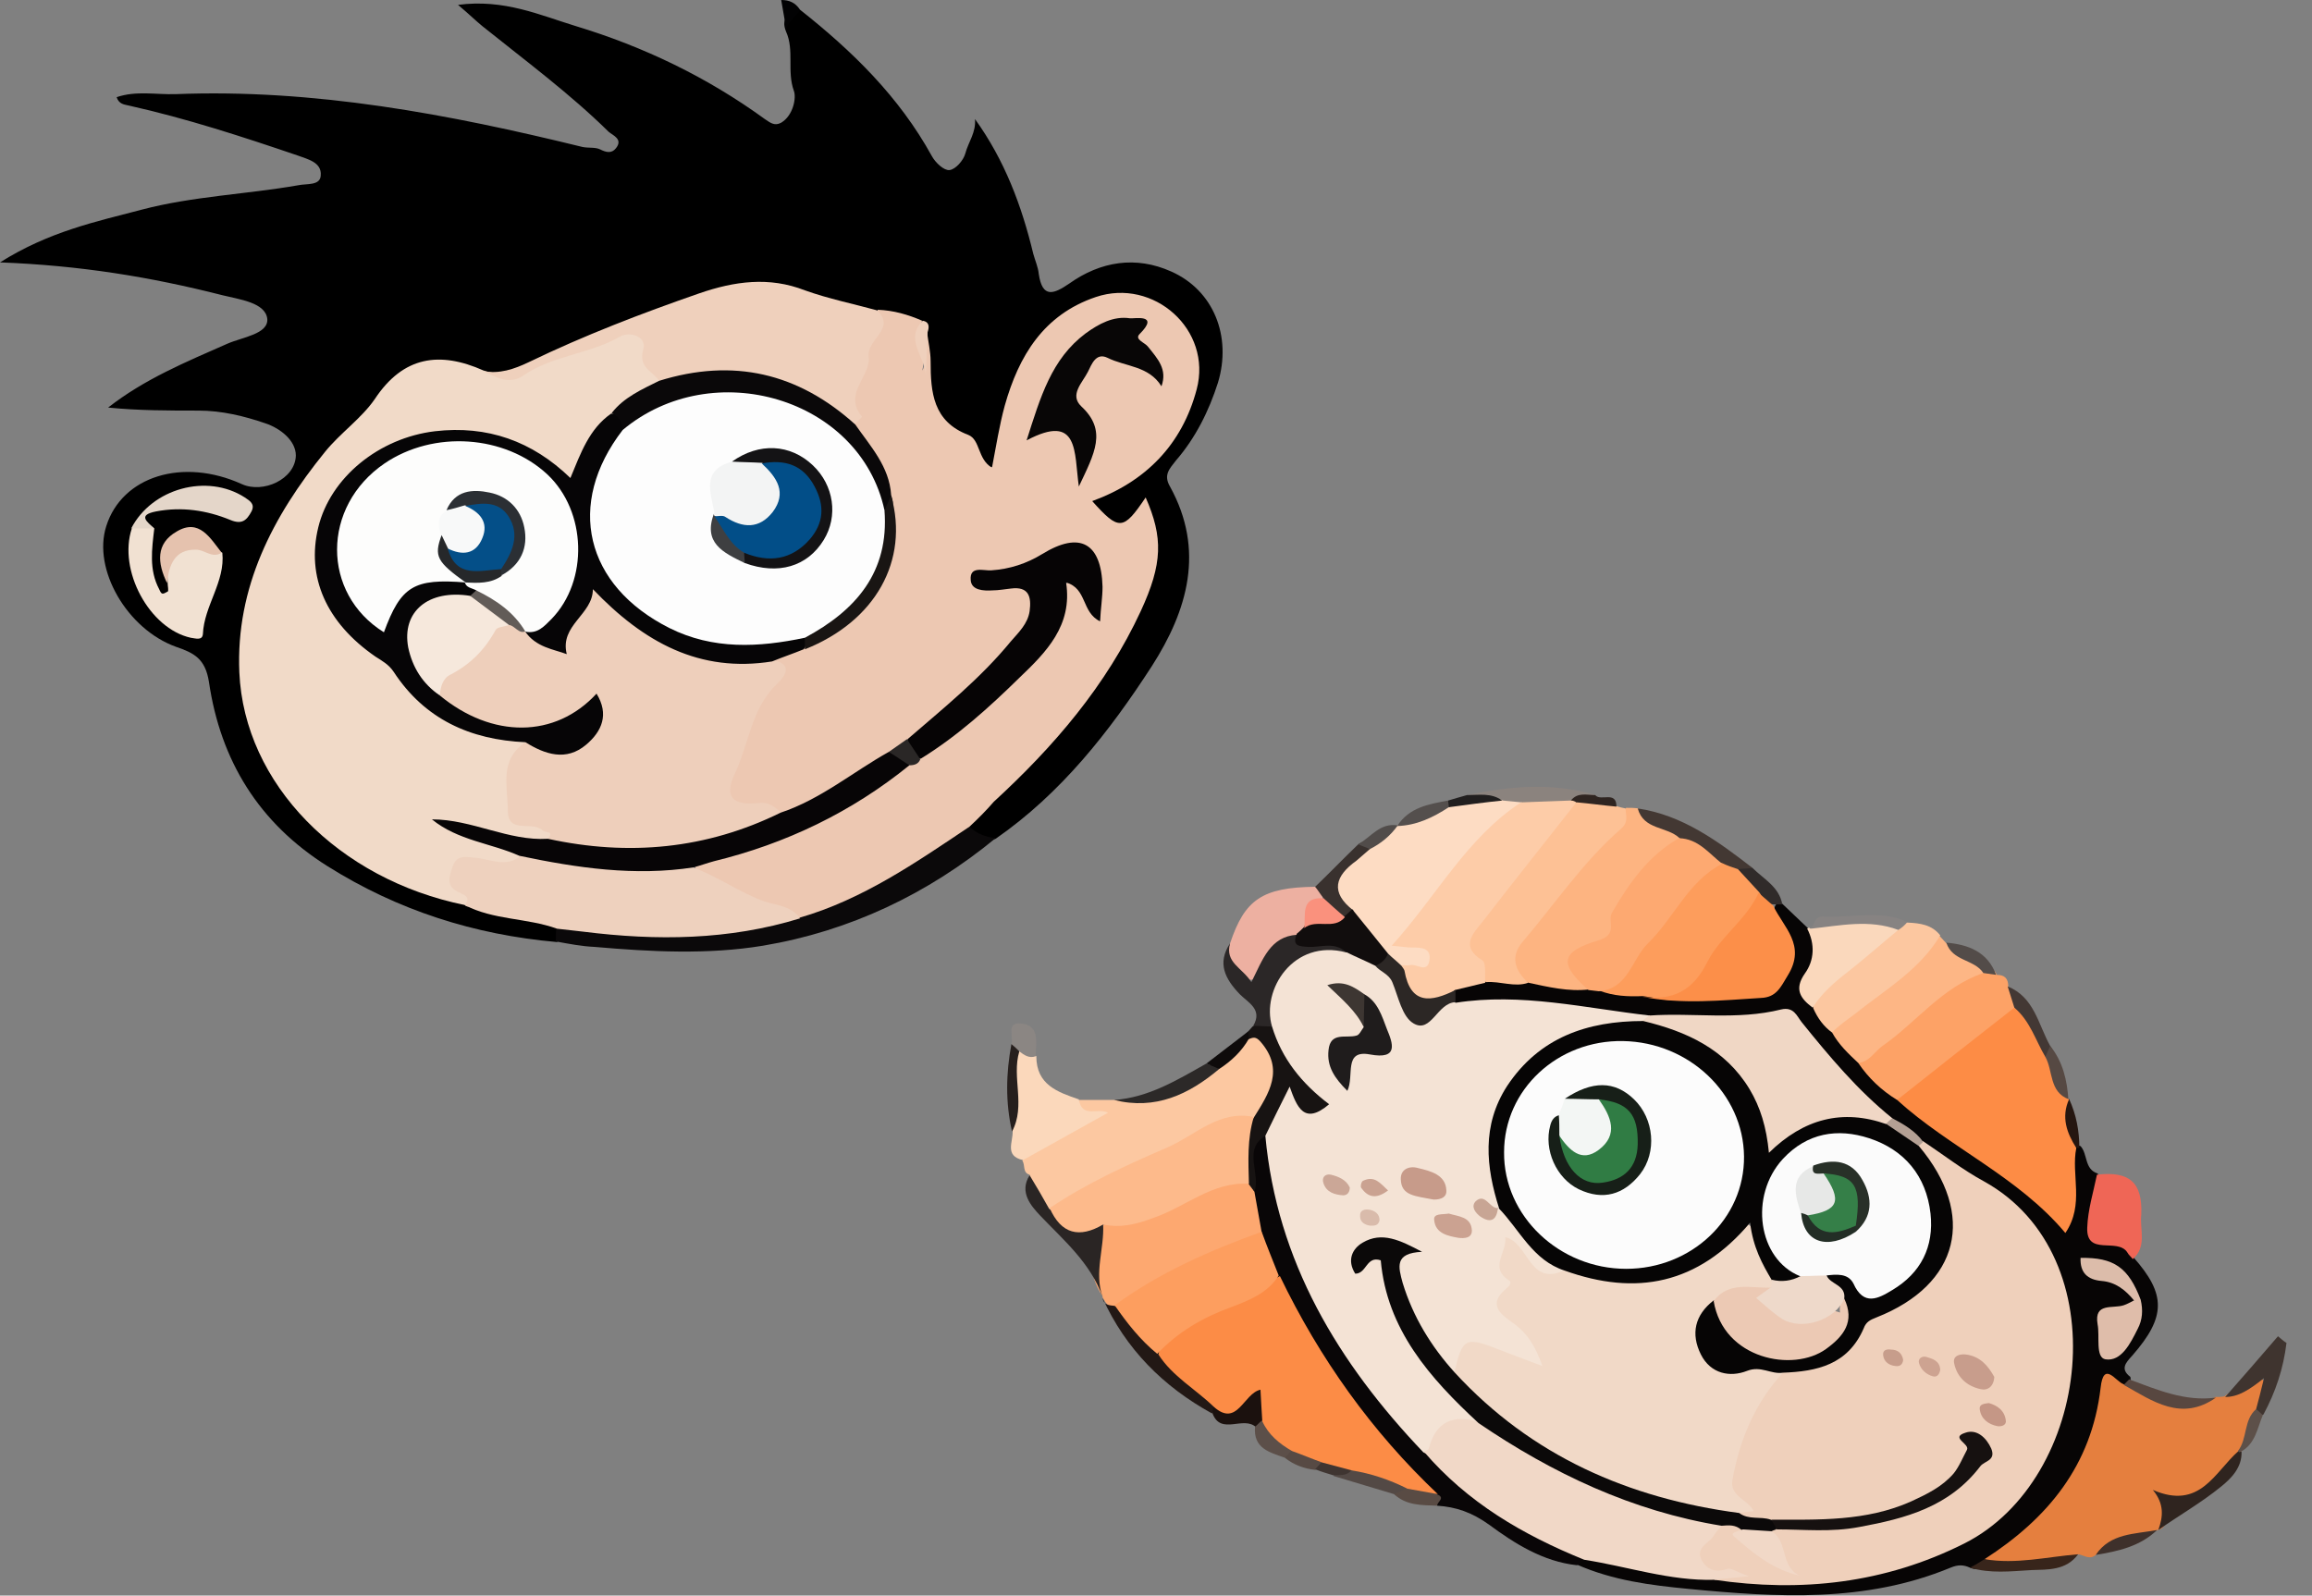 <?xml version="1.0" encoding="utf-8"?>
<!-- Generator: Adobe Illustrator 19.0.0, SVG Export Plug-In . SVG Version: 6.00 Build 0)  -->
<svg version="1.1" id="Laag_1" xmlns="http://www.w3.org/2000/svg" xmlns:xlink="http://www.w3.org/1999/xlink" x="0px" y="0px"
	 viewBox="0 0 380.6 262.7" style="enable-background:new 0 0 380.6 262.7;" xml:space="preserve">
<rect x="0" y="0" width="380.6" height="262.7" fill="#808080" stroke="none"/>
<style type="text/css">
	.st0{fill:none;}
	.st1{fill:#070505;}
	.st2{fill:#E57F3E;}
	.st3{fill:#FCC8A1;}
	.st4{fill:#FDDCC3;}
	.st5{fill:#FDB481;}
	.st6{fill:#090607;}
	.st7{fill:#FDA870;}
	.st8{fill:#FDC195;}
	.st9{fill:#0B090A;}
	.st10{fill:#FDA266;}
	.st11{fill:#FDB685;}
	.st12{fill:#FCC7A0;}
	.st13{fill:#FBD8BB;}
	.st14{fill:#EDB0A1;}
	.st15{fill:#FAD8BC;}
	.st16{fill:#EF6656;}
	.st17{fill:#171312;}
	.st18{fill:#2B2727;}
	.st19{fill:#2A2524;}
	.st20{fill:#3F342F;}
	.st21{fill:#2F241F;}
	.st22{fill:#433833;}
	.st23{fill:#221815;}
	.st24{fill:#2C2928;}
	.st25{fill:#39312E;}
	.st26{fill:#38251B;}
	.st27{fill:#584740;}
	.st28{fill:#8B837E;}
	.st29{fill:#261F1D;}
	.st30{fill:#1B110E;}
	.st31{fill:#433834;}
	.st32{fill:#878382;}
	.st33{fill:#534945;}
	.st34{fill:#8B8683;}
	.st35{fill:#534C49;}
	.st36{fill:#3E302B;}
	.st37{fill:#564943;}
	.st38{fill:#5C4F49;}
	.st39{fill:#544F4D;}
	.st40{fill:#302B2A;}
	.st41{fill:#594B44;}
	.st42{fill:#251610;}
	.st43{fill:#0E0B0B;}
	.st44{fill:#211F1F;}
	.st45{fill:#5D5049;}
	.st46{fill:#574A44;}
	.st47{fill:#2F2521;}
	.st48{fill:#514C4A;}
	.st49{fill:#3F3531;}
	.st50{fill:#020203;}
	.st51{fill:#EDC8B2;}
	.st52{fill:#F1DAC8;}
	.st53{fill:#EFD0BC;}
	.st54{fill:#EED1BE;}
	.st55{fill:#F1E1D2;}
	.st56{fill:#E4D6C9;}
	.st57{fill:#E5C2AE;}
	.st58{fill:#F4E3D5;}
	.st59{fill:#EFD0BB;}
	.st60{fill:#F1D8C7;}
	.st61{fill:#FD8C45;}
	.st62{fill:#F0D7C5;}
	.st63{fill:#FDCCA8;}
	.st64{fill:#FD9D5C;}
	.st65{fill:#FDA971;}
	.st66{fill:#FC8F49;}
	.st67{fill:#DFBDAA;}
	.st68{fill:#2C2725;}
	.st69{fill:#DCBCAA;}
	.st70{fill:#B4A094;}
	.st71{fill:#FDBA8B;}
	.st72{fill:#110D0D;}
	.st73{fill:#FC8C46;}
	.st74{fill:#FD9E5F;}
	.st75{fill:#FA917D;}
	.st76{fill:#EECFBB;}
	.st77{fill:#060506;}
	.st78{fill:#060405;}
	.st79{fill:#070506;}
	.st80{fill:#080606;}
	.st81{fill:#0A0809;}
	.st82{fill:#191513;}
	.st83{fill:#2A2726;}
	.st84{fill:#F1D9C7;}
	.st85{fill:#060505;}
	.st86{fill:#0B0909;}
	.st87{fill:#1F1C1C;}
	.st88{fill:#C79B8A;}
	.st89{fill:#CBA291;}
	.st90{fill:#3D3632;}
	.st91{fill:#CBA797;}
	.st92{fill:#C8A594;}
	.st93{fill:#CAA291;}
	.st94{fill:#D9BBAB;}
	.st95{fill:#161110;}
	.st96{fill:#C89D8C;}
	.st97{fill:#C59786;}
	.st98{fill:#CDA391;}
	.st99{fill:#C79D8B;}
	.st100{fill:#F6E8DC;}
	.st101{fill:#625C58;}
	.st102{fill:#FDFDFD;}
	.st103{fill:#FDFDFC;}
	.st104{fill:#ECC9B4;}
	.st105{fill:#EED9CA;}
	.st106{fill:#FCFCFC;}
	.st107{fill:#FBFBFB;}
	.st108{fill:#F3F4F4;}
	.st109{fill:#141315;}
	.st110{fill:#3E3F41;}
	.st111{fill:#F8F9F9;}
	.st112{fill:#2B2F34;}
	.st113{fill:#26282A;}
	.st114{fill:#171F18;}
	.st115{fill:#F3F6F4;}
	.st116{fill:#E7E8E7;}
	.st117{fill:#283028;}
	.st118{fill:#232E26;}
	.st119{fill:#024E88;}
	.st120{fill:#044F88;}
	.st121{fill:#307C44;}
	.st122{fill:#357F48;}
</style>
<g>
	<path class="st0" d="M186,271c-63.5,0-127,0-190.5,0.1c-3.4,0-4.1-0.7-4.1-4.1c0.1-92.3,0.1-184.7,0-277c0-3.4,0.7-4.1,4.1-4.1
		c127,0.1,254,0.1,381,0c3.4,0,4.1,0.7,4.1,4.1c-0.1,92.3-0.1,184.7,0,277c0,3.4-0.7,4.1-4.1,4.1C313,270.9,249.5,271,186,271z"/>
	<path d="M131.7,1.6c8.6,6.8,16.3,14.3,21.7,24.1c0.6,1.1,2,2.4,2.9,2.3c1-0.1,2.3-1.6,2.6-2.7c0.5-1.9,1.8-3.5,1.6-5.7
		c4.9,6.8,7.7,14.3,9.6,22.2c0.3,1.1,0.8,2.2,0.9,3.3c0.6,4.1,2.5,3.3,5,1.6c5.2-3.7,11-4.6,16.8-2c7,3.1,10,10.7,7.7,18.3
		c-1.5,4.7-3.7,9.1-6.9,12.8c-1.1,1.4-2.1,2.4-1,4.3c5.8,10.5,2.9,20.4-3,29.6c-7,10.8-14.9,20.9-25.7,28.4c-2,0.7-3.7,0.4-4.7-1.7
		c-0.1-2.2,1.7-3.1,3-4.3c7.7-7.4,15-15.1,20.6-24.2c4.6-7.4,7.8-15.1,6.1-24.1c-1.2,2.3-3,3.8-5.9,2.9c-1.7-0.6-3-1.7-3.4-3.4
		c-0.5-2,1.4-2.4,2.7-3c5.3-2.6,9.1-6.7,11.9-11.7c3.5-6.1,2.6-11.3-2.2-15.7c-4.6-4.2-9.6-4.5-15.4-0.5c-5.8,4-8.7,9.9-10.2,16.6
		c-0.6,2.7-0.2,6.5-2.7,7.7c-3.4,1.6-3.9-3.2-6.1-4.6c-3.8-2.4-5.3-6.2-5.2-10.7c0-1.8,0.1-3.7-0.4-5.4c-0.3-0.8-0.7-1.6-1.4-2.2
		c-2.1-1-4.4-1.3-6.6-1.8c-3.1-0.7-6.2-1.3-9.2-2.4c-7.6-2.8-15-1.9-22.3,1c-7.9,3.1-15.9,5.8-23.4,9.7c-2.9,1.5-5.8,2.3-9.1,2
		c-7.8-2.8-13.2-0.9-18.7,5.9c-6.5,8-13.4,15.4-17.4,25.2c-6.8,16.4-2.1,34.3,12.3,44.8c6.4,4.7,13.4,7.9,21,10
		c3.6,1,7.3,1.7,11,2.4c1.6,0.3,3.3,0.4,4.1,2.2c0.2,0.9,0,1.6-0.6,2.3c-13.6-1.2-26.2-5.2-37.8-12.5c-11.3-7.1-17.6-17.4-19.5-30.3
		c-0.6-3.9-2.5-4.8-5.4-5.8c-8.1-2.9-13.8-12.8-11.5-19.9c2.6-8.2,12.6-11.3,22.3-6.9c3.5,1.6,8.8-0.8,8.9-4.7c0-2.5-2.6-4.5-5-5.3
		c-3.5-1.2-7.2-2.1-11-2.1c-4.9,0-9.9,0-14.9-0.5c6-4.7,12.8-7.5,19.6-10.5c2.5-1.1,6.8-1.6,6.6-4.1c-0.3-2.7-4.6-3.2-7.4-3.9
		C24.8,45.6,13.2,43.7,0,43.2c8.1-5.1,15.8-6.7,23.4-8.7c8.4-2.2,17.1-2.5,25.7-4c1.4-0.3,3.6,0.1,3.7-1.6c0.2-2.2-2.2-2.7-3.8-3.3
		c-9.1-3.1-18.3-6.1-27.7-8.2c-0.8-0.2-1.7-0.2-2.1-1.4c3.2-1.1,6.5-0.4,9.7-0.5c22.8-0.9,45,3.3,67,8.7c1,0.2,2.1,0,2.9,0.4
		c1,0.5,1.9,0.7,2.6-0.2c1.2-1.5-0.5-2.1-1.2-2.7C93.8,15.4,86.5,10,79.4,4.3c-1.1-0.9-2.1-1.9-4-3.5c7.6-1,13.5,1.7,19.4,3.5
		c11.2,3.4,21.6,8.4,31.1,15.3c0.9,0.6,1.6,1.2,2.7,0.6c2-1.2,2.5-4.1,2.1-5.2c-1.2-3.3,0.1-6.7-1.3-9.8
		C128.5,3,129.8,2.1,131.7,1.6z"/>
	<path class="st1" d="M324.3,258.1c-1.1-0.5-2-0.5-3.2,0c-14,5.8-28.5,4.9-43.1,3.5c-6.3-0.6-12.5-1.4-18.4-4c0-1.1,0.8-1.4,1.6-1.7
		c7.1,0.2,13.8,2.7,20.9,2.9c17.5,1.9,34.6,1.1,48-12.1c12.3-12,11.5-26,6.4-40.3c-1.6-4.4-5.7-7.3-9.5-10
		c-3.5-2.5-7.1-4.9-10.6-7.5c-1.8-1.7-4-3-6.1-4.4c-4.8-3.9-9-8.4-12.8-13.3c-2-2.6-4.2-3.7-7.7-3.3c-6.3,0.6-12.6,0.1-18.9,0.2
		c-6.7-0.6-13.4-1.6-20-2.4c-3.8-0.5-7.5,1.5-11.2-0.5c-0.8-0.7-0.9-1.5-0.6-2.4c1.2-2.1,3.3-2.3,5.4-2.4c2.3-0.2,4.5,0,6.8,0
		c3.3,0.3,6.5,1.3,9.8,1.1c0.8,0,1.6,0.2,2.4,0.4c2.2,0.8,4.6,0.5,6.9,1c5.4,1.2,10.9,0.8,16.4,0.4c6.5-0.4,8.6-4.2,6.1-10.3
		c-0.5-1.2-1.2-2.4-0.7-3.8c0.3-0.6,0.7-0.7,1.2-0.4c1.4,1.3,2.8,2.7,4.2,4c2.3,1.9,2,4.3,1.1,6.7c-0.8,1.9-1.5,3.7,0.4,5.4
		c1.2,1.3,2.2,2.8,3.3,4.2c1.4,1.7,3.1,3.2,4.3,5c1.7,2.7,4.7,4,6.9,6.2c8.2,7.1,18.1,11.8,26,19.8c1.9-3.9,0-7.8,1.7-11.1
		c0.3-0.4,0.7-0.5,1.2-0.3c1.2,1.3,0.6,3.8,2.8,4.5c0.1,0.1,0.2,0.3,0.2,0.4c-0.1,5.1-0.8,10.4,5.6,12.5c0.2,0.1,0.2,0.6,0.1,0.9
		c5.4,6.1,5.4,9.8-0.2,16.2c-1.1,1.2-2,2.2-0.3,3.5c0.2,0.9-0.4,1.2-1.1,1.4c-1.5,0-2.4,0.7-2.7,2.3c-2.1,12.3-9.6,20.6-19.7,27.1
		C326.1,258.4,325.2,258.5,324.3,258.1z"/>
	<path class="st2" d="M326.7,256.7c10.4-6.7,17.6-15.4,19.1-28.2c0.5-4.6,2.5-1,3.8-0.6c3,0.6,5.9,1.8,8.9,2.6
		c2.2,0.5,4.2,0.5,6.2-0.5c0.5,0,1,0,1.5-0.1c0.6-0.5,1.4-0.9,2.1-1.2c1.4-0.6,2.4-2.9,4.2-1.5c1.7,1.3-0.1,3-0.3,4.6
		c-1.5,2.2-1.7,5-3.3,7.2c-3,3.4-5,7.9-10.6,8.1c-2.8,0.1-0.4,4.2-3.1,4.8l-0.1,0c-3.2,1.8-6.9,2.2-10.1,4.1c-1,0.9-2,0-2.9-0.1
		C337.1,257.7,332,259.3,326.7,256.7z"/>
	<path class="st3" d="M169.5,193.4c-1.2-0.3-0.7-1.6-1.2-2.3c3.2-4.6,8.1-6.1,12.8-7.7c-0.7-0.7-4.6,2-3.5-2.3c1.9,0,3.9,0,5.8,0
		c6.3,0.4,11.6-2,16.5-5.6c2.1-1.5,4-3.3,5.8-5c3.2,0.2,5.9,4.5,4.7,8c-0.8,2.3-1.7,4.7-3.9,6.1c-10.4,2.5-19.3,8.4-29,12.8
		c-1.6,0.7-3,2.1-5,2C170.3,198,169.6,195.9,169.5,193.4z"/>
	<path class="st4" d="M230.1,135.9L230.1,135.9c2.6-1.7,5.6-2.7,8.7-3.5c2.8-0.7,5.5-1.9,8.5-1.5c1,0,2,0.3,3,0.6
		c1.1,1.1,0.2,1.8-0.6,2.4c-7.1,5.5-11.4,13.6-18,20.2c2.2,1.1,5.4,1.3,4.5,4.4c-0.9,3.1-3.5,1.4-5.4,1.3c-1.2-0.4-2-1.2-2.8-2.2
		c-2.2-2.3-4.2-4.9-6.3-7.4c-4-4.9-3.9-5.4,3.1-11.2C226.5,138.1,228.2,136.8,230.1,135.9z"/>
	<path class="st5" d="M261.6,162.9c-3.4,0.4-6.7-0.4-10-1.1c-3.5-2-4.3-4.4-1.8-7.4c5.1-6.3,9.6-13,15.9-18.2c1.2-1,1.1-2.3,2-3.2
		c0.7,0,1.3,0,2,0.1c2.3,1.9,5.8,1.9,7.3,5c-2.1,2.9-5.1,5.1-7.3,8c-0.7,0.9-1.9,1.7-2,2.8c-0.4,4.2-2.6,6.5-6.5,8.2
		C257.4,158.8,262.4,160.9,261.6,162.9z"/>
	<path class="st6" d="M260.8,256.9c-0.4,0.3-0.8,0.5-1.2,0.8c-5.6-0.6-10.3-3.6-14.5-6.7c-2.8-2-5.4-2.9-8.5-3.1
		c-0.6-0.6,0.6-2.1-1.1-2c-11.4-9.9-19.9-21.9-25.8-35.8c-1.2-2.4-2.2-5-3.2-7.4c-1-2.3-1.3-4.7-1.2-7.1c0.7-3-1.7-6.9,2.4-9
		c2.5,0.6,2,2.7,2.3,4.4c3.4,18.4,12.5,33.7,25,47.2c6,6.9,13.4,11.9,21.7,15.6C258.2,254.4,260.4,254.5,260.8,256.9z"/>
	<path class="st7" d="M206.5,196.2c0.4,2.2,0.8,4.5,1.2,6.7c-0.2,0.5-0.3,1-0.8,1.2c-8,3.3-15.7,7.3-23.2,11.5
		c-1.1-0.2-1.7-1.1-2.2-2l0-0.2c-2.6-3.8-2-7.7-0.5-11.6c6.3-1.5,12.3-3.7,18.1-6.7c2-1,4-1.7,6.2-0.8
		C205.9,194.8,206.1,195.5,206.5,196.2z"/>
	<path class="st8" d="M267.6,133.1c0,1.2,0.6,2.2-0.8,3.4c-6.2,5.4-10.8,12.3-16.1,18.5c-2.1,2.4-1.4,4.8,0.9,6.8
		c-2.3,0.8-4.6-0.3-7-0.1c-1.5-1.1-0.9-3.4-3.1-4.5c-1.1-0.5-0.6-3.7,0.6-5c6-6.8,10.3-15,17.5-20.9c2.3-0.4,4.4,0.4,6.4,1.4
		C266.6,132.9,267.1,133,267.6,133.1z"/>
	<path class="st9" d="M91.5,155c0-0.7,0-1.5,0.1-2.2c1.2-1.1,2.7-1.2,4.2-1c11.6,1.6,23.1,0.8,34.5-1.5c8.8-2.9,16.9-7.2,24.5-12.6
		c1.4-1,2.7-2.6,4.8-1.6c1.2,1.2,2.7,1.7,4.3,1.9c-11.2,9.2-24,15.3-38.3,17.7c-9.1,1.5-18.5,1-27.7,0.2
		C95.7,155.8,93.7,155.4,91.5,155z"/>
	<path class="st10" d="M312.3,181.1c-2.6-1.6-4.7-3.6-6.4-6.1c6.2-6.3,12-13.1,21.1-15.7c0.8,0,1.4,0.4,1.7,1.2
		c1.3,0,1.9,0.6,1.9,1.9c0.7,1,1.6,2,1.6,3.4C326.3,171.9,320.2,177.7,312.3,181.1z"/>
	<path class="st11" d="M326.5,160.2c-6.8,2.3-11,8.1-16.6,12c-1.3,0.9-2.1,2.6-4,2.8c-1.6-1.5-3.2-3-4.3-5c0-0.8,0.1-1.8,0.8-2.2
		c6.1-4,11-9.5,16.9-13.7c0.4,0.4,0.7,0.8,1.1,1.2C322.6,156.7,325.9,156.8,326.5,160.2z"/>
	<path class="st12" d="M319.4,154c-3.4,5.7-9,8.9-14,12.9c-1.3,1-2.7,1.9-3.8,3.1c-1.4-1-2.4-2.4-3.1-4c-0.2-2.5,1.3-3.9,3.1-5.3
		c3.5-2.7,7-5.5,10.5-8.3c0.6-0.4,1.3-0.6,2-0.5C316,152,318,152.2,319.4,154z"/>
	<path class="st13" d="M177.6,181c0.5,3.2,3.2,1.3,4.8,2.2c-4.7,2.6-9.3,5.2-14,7.8c-3.1-0.7-1.6-3-1.7-4.8
		c0.1-4.3-0.5-8.6,0.4-12.8c1.4-1.7,2.4-0.4,3.5,0.5C170.6,178.6,174.1,179.8,177.6,181z"/>
	<path class="st14" d="M202.5,155.3c2.4-7.2,5.3-9.2,14-9.3c0.9,0.4,1.5,1,1.2,2.1c-3.2,0.6-1.3,3.8-2.8,5.2
		c-0.4,0.6-0.9,1.1-1.6,1.4c-1.7,0.8-3.1,1.9-4.2,3.4c-1.1,1.6-2,4.1-4.4,2.9C202.5,160,201.5,157.9,202.5,155.3z"/>
	<path class="st15" d="M312.5,153.1c-2.8,2.3-5.5,4.7-8.3,6.9c-2.2,1.7-4.3,3.5-5.8,5.9c-2-1.5-3.1-3-1.3-5.6
		c1.6-2.2,1.7-4.9,0.4-7.4c0.2-0.2,0.4-0.2,0.5,0C302.9,151.2,307.8,150.3,312.5,153.1z"/>
	<path class="st16" d="M351.1,207.3c-0.3-0.4-0.7-0.7-0.9-1.1c-1.6-2.5-6.8,0.7-6.6-4.1c0.1-2.9,1-5.8,1.6-8.7
		c5.3-0.6,7.5,1.2,7.3,6.5C352.2,202.4,353.5,205.2,351.1,207.3z"/>
	<path class="st17" d="M206.5,196.2c-0.3-0.4-0.6-0.8-0.9-1.2c-2.2-3.9-2.1-7.6,0.8-11c2.5-4,5.1-7.9,1.1-12.5
		c-0.8-0.9-1.2-0.7-2-0.4c-0.5-0.4-0.5-0.8-0.1-1.2c0.3-0.3,0.5-0.6,0.8-0.9c0.9-0.6,1.8-0.9,2.8-0.5c3.3,3.6,5.3,8.3,9.1,11.5
		c0.9,0.8,1.2,2,0.4,3.1c-0.7,1-1.8,1.3-3.1,1.2c-1.3-0.1-2.1-1.4-3.1-1.8c-1.8,1.4-0.9,4.6-4,4.5
		C204.5,189.3,207.6,193.2,206.5,196.2z"/>
	<path class="st18" d="M209.4,169c-1,0-2-0.1-3.1-0.1c1.6-2.7-0.8-3.8-2.2-5.2c-2.4-2.5-3.8-5.1-1.6-8.4c-0.9,3.2,2,4,3.5,6.4
		c1.9-3.8,3.1-7.5,7.5-7.8c1.6,0.9,3.4,0.8,5.2,1c1.3,0.2,3.1,0,3,2.2c-0.9,0.9-2,0.9-3.2,1.1c-5.5,1-7.4,2.9-8.2,8.6
		C210.1,167.6,210.1,168.4,209.4,169z"/>
	<path class="st19" d="M181.6,201.6c0.2,4-1.5,7.9-0.1,11.9c-2-5.6-6.4-9.3-10.3-13.4c-1.4-1.5-3.5-3.8-1.7-6.6
		c1.1,1.8,2.2,3.7,3.2,5.5C175.3,201.1,178.4,201.5,181.6,201.6z"/>
	<path class="st20" d="M371.4,232c0.4-1.4,0.7-2.7,1.3-5.1c-2.4,1.9-4.2,3.1-6.4,3.1c2.9-3.3,5.8-6.6,8.7-10
		c0.5,0.4,0.9,0.8,1.4,1.1c-0.5,4.2-1.8,8.1-3.8,11.8C371.6,233.2,371.2,232.9,371.4,232z"/>
	<path class="st21" d="M355.3,251.9c0.8-2.2,1-4.3-0.9-6.6c7.8,3.4,10.2-3,14.1-6.4c0.2,0,0.4,0.1,0.5,0.1c0.1,2.6-1.7,4.4-3.3,5.7
		C362.4,247.4,358.7,249.5,355.3,251.9z"/>
	<path class="st22" d="M276.5,138c-2.1-2-5.9-1.3-6.9-4.9c7.4,1.1,13.2,5.4,18.9,9.8c-0.5,0.6-1.2,0.8-1.9,0.9
		c-1.2,0-2.4-0.4-3.4-0.9C280.8,141.3,278.4,140,276.5,138z"/>
	<path class="st23" d="M181.5,213.7c0.2,1.2,1.1,1.2,2,1.3c3.5,1.5,4.8,5.2,7.6,7.4c2.5,3.5,6.9,5.1,8.9,9.1c0,0.5-0.1,0.9-0.5,1.2
		C191.5,228.3,185.3,222.1,181.5,213.7z"/>
	<path class="st24" d="M200.7,176c-5,4.2-10.5,6.8-17.3,5.1c5.7-0.4,10.4-3.3,15.2-6C199.2,175.5,200.2,175.1,200.7,176z"/>
	<path class="st25" d="M217.9,147.9c-0.5-0.6-0.9-1.3-1.4-1.9c2.4-2.3,4.7-4.7,7.1-7c1-0.7,1.7-0.7,1.9,0.8
		c-0.7,0.6-1.5,1.3-2.2,1.9c-3.5,2.5-4.4,5.2-0.5,8.2c-0.2,0.7-0.6,1.2-1.3,1.4C219.3,151.1,218.1,150,217.9,147.9z"/>
	<path class="st26" d="M326.7,256.7c5.2,0.9,10.3-0.4,15.4-0.8c-2,2.7-5,2.5-7.7,2.6c-3.4,0.2-6.8,0.6-10.1-0.4
		C325.1,257.7,325.9,257.2,326.7,256.7z"/>
	<path class="st27" d="M364.8,230.1c-5.7,4-10.4,0.6-15.2-2.1c0.3-0.3,0.6-0.6,0.9-0.9C355.1,228.8,359.7,230.8,364.8,230.1z"/>
	<path class="st28" d="M250.5,132.1c-1-0.1-2.1-0.2-3.1-0.3c-1.8-1-4,0.5-5.8-0.9c7-1.5,14-2.1,21.1,0c-1.4,0.8-3.4,0.3-4.6,1.8
		C255.4,133.5,252.8,133.9,250.5,132.1z"/>
	<path class="st29" d="M167.8,173.1c-1.3,4.3,1.1,8.9-1.2,13.2c-1.1-4.8-1-9.6-0.1-14.4C167.5,171.7,167.9,172.2,167.8,173.1z"/>
	<path class="st30" d="M199.6,232.7c0-0.4,0.1-0.7,0.1-1.1c1.4-0.7,3.2-0.7,4.4-2c0.9-0.9,1.9-2.2,3.3-1.5c1.5,0.7,1.3,2.4,1.4,3.9
		c0,0.7-0.1,1.3-0.3,1.9c-0.3,0.7-0.8,1.3-1.7,1.1C204.7,233,201,236.4,199.6,232.7z"/>
	<path class="st31" d="M331.6,165.9c-0.4-1.2-0.7-2.3-1.1-3.5c4.4,1.8,5,6.2,7,9.8c0.8,1.1,0.4,1.8-0.8,2.1
		C333.5,172.4,332.8,169,331.6,165.9z"/>
	<path class="st32" d="M312.5,153.1c-4.8-1.8-9.6-0.7-14.4-0.2c0.6-0.7,0.6-2,1.9-2c4.7,0.3,9.5-1.2,14,0.9
		C313.5,152.4,313,152.8,312.5,153.1z"/>
	<path class="st33" d="M229.5,246c-3.3-1-6.7-2-10-3c0.8-1.1,2.1-1.4,3.3-1.7c3.3,0.4,6.8,0.6,8.9,3.8
		C231.5,246.4,230.7,246.8,229.5,246z"/>
	<path class="st34" d="M167.8,173.1c-0.4-0.4-0.8-0.8-1.3-1.2c0.4-1.2-0.9-3.6,1.5-3.4c3.3,0.3,2.5,3.2,2.5,5.4
		C169.4,174.3,168.6,173.7,167.8,173.1z"/>
	<path class="st35" d="M326.5,160.2c-1.5-2.3-5.1-1.9-6.1-5c3.6,0.3,6.8,1.5,8.2,5.3C327.9,160.4,327.2,160.3,326.5,160.2z"/>
	<path class="st36" d="M345,256c2.4-3.6,6.4-3.4,10.1-4.1C352.3,254.6,348.7,255.4,345,256z"/>
	<path class="st37" d="M336.7,174c0.3-0.6,0.5-1.2,0.8-1.8c2.1,2.6,2.8,5.7,3,8.9c-0.2,0.1-0.4,0.2-0.7,0.4
		C336.3,180,336.1,177.2,336.7,174z"/>
	<path class="st38" d="M206.6,234.9c0.4-0.3,0.7-0.7,1.1-1c2.5,0.6,3.9,2.6,5.1,4.7c-0.1,0.7-0.6,1.2-1.3,1.4
		C209,239.1,206.3,238.5,206.6,234.9z"/>
	<path class="st39" d="M238.5,132.9c-2.6,1.7-5.3,3-8.5,3.1c2-3.1,5.2-3.6,8.4-4.2c0.3,0.2,0.4,0.5,0.3,0.7
		C238.7,132.8,238.6,132.9,238.5,132.9z"/>
	<path class="st40" d="M286.1,143.1c0.8-0.1,1.6-0.1,2.4-0.2c1.8,1.8,4.4,3.1,4.9,6c-0.4,0-0.9,0-1.3,0c-1.3,0-2.1-0.7-3-1.5
		C287.9,146.2,286.2,145.2,286.1,143.1z"/>
	<path class="st41" d="M229.5,246c0.7-0.3,1.3-0.6,2-0.9c1.9-1.1,3.4,0,5,0.9c1.6,0.6,0,1.3,0.1,1.9
		C234.1,247.8,231.5,247.9,229.5,246z"/>
	<path class="st42" d="M342.3,189L342,189l-0.2-0.1c-3.5-2.1-3.8-4.4-1.2-8c0,0,0,0,0,0C341.8,183.5,342.3,186.2,342.3,189z"/>
	<path class="st43" d="M200.7,176c-0.7-0.3-1.4-0.6-2.1-0.9c2.3-1.8,4.6-3.5,6.9-5.3c0,0.4,0.1,0.8,0.1,1.2
		C204.4,173.1,202.7,174.7,200.7,176z"/>
	<path class="st44" d="M238.5,132.9c0-0.4-0.1-0.7-0.1-1.1c1-0.3,2-0.6,3.1-0.9c2,0,4-0.4,5.8,0.9
		C244.4,132.1,241.5,132.5,238.5,132.9z"/>
	<path class="st45" d="M368.9,239l-0.3,0.1c0,0-0.2-0.2-0.2-0.2c1.6-2,0.9-5.1,3-6.9c0.4,0.3,0.8,0.7,1.1,1
		C371.6,235.1,371.3,237.7,368.9,239z"/>
	<path class="st46" d="M211.5,240c0.4-0.4,0.7-0.8,1.1-1.1c2.2-1,3.8-0.2,5.1,1.5c0.1,0.9-0.4,1.3-1.2,1.6
		C214.7,241.8,213,241.2,211.5,240z"/>
	<path class="st47" d="M258.6,131.8c1.1-1.4,2.6-0.9,4-0.9c0.9,1.1,3.5-0.8,3.5,1.9c-2.2-0.2-4.3-0.5-6.5-0.7
		C259.1,132.3,258.8,132.2,258.6,131.8z"/>
	<path class="st48" d="M225.5,139.8c-0.6-0.3-1.3-0.5-1.9-0.8c2.1-1.2,3.6-3.6,6.5-3.1C228.9,137.6,227.3,138.9,225.5,139.8z"/>
	<path class="st49" d="M216.5,241.9c0.4-0.4,0.7-0.8,1.1-1.2c2.1-1.2,3.7-0.5,4.9,1.3c-0.8,1.1-2,0.8-3,0.9
		C218.5,242.6,217.5,242.3,216.5,241.9z"/>
	<path class="st50" d="M131.7,1.6c-0.6,1.3-2.3,1.9-2.2,3.6c-0.3-1.7-0.6-3.4-0.9-5.2C129.9,0,130.9,0.4,131.7,1.6z"/>
	<path class="st51" d="M159.6,136.1c-8.8,5.9-17.6,12-28,15c-6.5-0.9-12.5-3-17.1-7.9c-0.4-2.3,1.6-2.2,2.8-2.6
		c11.5-2.9,21.8-8.4,31.5-15.1c0.8-0.5,1.6-1,2.4-1.5c7.1-5.3,14-10.8,19.6-17.6c1.5-1.8,2.7-3.8,3.2-6.1c1.4-5.6,1.6-5.6,5.9-1.7
		c0.6-1.3,0.3-2.6,0-3.9c-0.9-3.9-3.1-4.9-6.6-3c-3.1,1.7-6.2,3.2-9.9,3.7c2.5,0.6,5.8,0.1,6.7,3.4c0.9,3.1-0.9,5.5-3,7.5
		c-5.5,5.5-10.7,11.5-17.1,16c-1.2,0.8-2.4,1.5-3.5,2.4c-5.9,3.5-11.1,8.4-18.2,9.7c-1.3-0.1-2.5-0.6-3.9-0.4
		c-4.6,0.6-6.1-0.9-4.9-5.5c1.4-4.9,2.8-9.9,5.7-14.3c1.1-1.7,2.2-3.3,1.9-5.5c0.8-2.3,3.2-1.9,4.8-2.9
		c11.4-5.4,15.6-12.6,13.8-23.6c-0.6-4.6-3.8-7.9-5.6-11.9c-1.6-7.1,2.9-12.8,4.4-19.3c2.6,0.1,5,0.8,7.3,1.8c-1,2.8,0.8,5.7,0,8.2
		c1.4-1.7-1.7-4.5,0.8-6.4c0.2,1.6,0.6,3.3,0.6,4.9c0,5.1,0.4,9.9,6.2,12.1c2,0.8,1.5,4,3.9,5.4c0.7-3.6,1.2-6.9,2.1-10.2
		c2.3-8.2,6.4-15,15-17.9c9.5-3.2,19.2,5.4,16.6,15.2c-2.4,9.1-8.4,15.2-17.2,18.4c4.4,4.9,5.1,4.9,8.8-0.6
		c2.9,6.6,2.8,10.9-0.8,18.7c-5.7,12.3-14.3,22.3-24.2,31.4C162.4,133.4,161,134.8,159.6,136.1z"/>
	<path class="st52" d="M76.5,149c-20.7-4.2-36.3-19.9-37.1-38.3c-0.6-14,5.5-25.7,14.1-36.3c2.5-3.1,6-5.5,8.2-8.7
		c4.7-7.1,10.7-7.9,17.9-4.7c2.9,0.9,5.6,0.7,8.4-0.9c4.2-2.5,9.1-3.6,13.7-5.5c2.8-1.2,5-0.1,5.5,2.9c0.3,1.8,1.5,3.3,1.7,5.1
		c-1.6,3.4-5.6,3.8-7.8,6.4c-2,2.1-3.5,4.4-4.6,7.1c-1.4,3.5-3,3.5-5.9,1.3c-8.7-6.3-18-7.4-27.5-2.1c-11.7,6.5-13.4,20-3.5,29.2
		c3.4,3.2,6.8,6.2,9.9,9.7c3.2,3.7,7.9,5.4,12.7,6.4c1.6,0.3,3.4,0,4.7,1.4c0.3,1.8-1.1,3-1.5,4.6c-1.2,4.8-0.3,6.7,4,8.9
		c1,0.5,3.4,0.7,1.8,3c-6.2,2-11.5-1.6-16.4-2.3c-1.5-0.4-1.1,0.7-1.1,0c0-0.1,0.2-0.2,0.5-0.1c3.8,1.7,8.6,1.2,11.7,4.6
		c-0.1,2.9-2.3,2.2-3.9,2.2c-5.5,0.1-5.5,0.1-4.1,5.4c0.1,0.4-0.1,0.6-0.3,0.9C77,149.3,76.8,149.3,76.5,149z"/>
	<path class="st53" d="M108.5,62.7c-1-1.6-3.5-2.1-2.6-5.2c0.6-2.1-2.2-3-3.8-2.1c-5,2.9-11.1,3.1-15.9,6.4
		c-2.5,1.7-4.6,0.2-6.7-0.7c2.7,0.5,5.1-0.3,7.6-1.5c9.1-4.4,18.5-8,28-11.3c5.8-2,11.5-2.8,17.4-0.5c3.9,1.4,7.9,2.2,11.9,3.3
		c3.2,3.1-1.8,4.7-1.4,7.7c0.4,3.1-4.3,6-1.1,9.8c0,0.1-0.9,0.9-1.3,1.4c-1.8,0.2-3.2-0.8-4.5-1.8c-7-5.3-14.9-6.9-23.5-5.2
		C111.4,63.3,109.9,63.9,108.5,62.7z"/>
	<path class="st54" d="M76.5,149c1.2-1.4-0.3-1.7-1-2.1c-2.1-1-1.6-2.5-1-4.2c0.7-2,2-1.6,3.6-1.5c2.5,0.2,5.1,1.7,7.5-0.2
		c1.6-1.5,3.4-0.8,5.2-0.5c6.2,1,12.5,2.1,18.8,1.2c1.6-0.2,3.3-0.1,4.7,1.2c4,1.5,7.4,4,11.5,5.5c1.7,0.6,4.5,0.7,5.9,2.8
		c-11.7,3.6-23.6,3.7-35.6,2.2c-1.5-0.2-2.9-0.3-4.4-0.5C86.7,151.1,81.2,151.5,76.5,149z"/>
	<path class="st55" d="M25.4,87c-0.4,3.4-0.9,6.8,0.8,10c0.4,0.9,0.5,0.9,1.4,0.4c0.2-0.1,0-0.9,0-1.4c-0.4-6.4,2.3-7.9,9-5
		c0.5,4.8-3,8.7-3.2,13.4c-0.1,1.1-1.2,0.7-2,0.6c-6.8-1.5-12-11.1-9.7-18C22.9,86,24.1,86.2,25.4,87z"/>
	<path class="st56" d="M25.4,87c-1.3,0-2.5,0-3.8,0c3.4-6.6,12.5-9.1,18.7-5.1c0.9,0.6,1.7,1.1,1.1,2.3c-0.8,1.5-1.6,2.2-3.5,1.4
		c-3.9-1.6-8-2.2-12.2-1.4C22.6,84.8,24.2,85.9,25.4,87z"/>
	<path class="st57" d="M36.5,91c-1.6,1-2.8-0.5-4.2-0.5c-3.6-0.1-4.5,2.6-4.8,5.5c-1.6-3.3-1.9-6.5,1.6-8.5
		C32.8,85.3,34.6,88.6,36.5,91z"/>
	<path class="st53" d="M152.7,54.7c-0.1,2.4-0.2,4.8-0.3,7.2c0-3.1-3.6-6-0.5-9.1C153,53,153,53.8,152.7,54.7z"/>
	<path class="st58" d="M209.4,169c-1.8-6,3.5-14.5,12.2-12.2c2.1-0.6,3.7,0.5,5.4,1.4c2.2,1.4,3.4,3.6,4.4,5.9
		c1.1,2.7,2.5,3.7,5,1.5c0.8-0.7,2-1.2,3.2-0.5c10.8-1.7,21.4,0.9,32,2.1c0.1,0.9-0.5,1.4-1.3,1.7c-3.4,0.7-6.9,0.8-10.2,2.1
		c-10.9,4.2-15.3,12.4-13,23.9c0.2,1.1,0.5,2.3,0.1,3.4c-0.5,0.4,0.2-0.1-0.3,0.4c-0.4,0.4-1,0.4-1.3,0.8c0.4-0.2,0.9-0.4,1.2-0.7
		c4.6,2.4,6.7,7.4,10.9,10.2c-1,3.1-3,1.7-4.7,0.9c-1.7-0.7-2.6-2.5-4-4.1c-0.7,3.1,1.7,5.8-0.3,8.6c-0.7,0.9,0.8,2,1.7,2.8
		c1.5,1.3,2.7,2.9,3.7,4.7c0.5,1,1.2,2.1,0.2,3.2c-0.8,0.9-1.8,0.4-2.8,0.2c-0.6-0.2-1.3-0.4-1.9-0.7c-3.9-2.1-7.5-2.8-10.1,2
		c-6.6-4.2-11-14.2-9-20.7c-2-0.7-3.8-0.7-6.9,1.2c3.5-0.9,4.7,0.3,5.2,2.3c1.9,9.1,7.1,16.2,13.7,22.5c0.6,0.6,1.1,1.3,1.3,2.1
		c0,0.5-0.2,1.3-0.6,1.2c-3.5-0.6-5.7,1.3-7.5,3.9c-0.2,0.4-0.9,0.3-1.4,0c-14-14.7-24.1-31.4-26-52.1c1.2-2.5,2.4-4.9,4-8.1
		c1.2,3.4,2.4,6.4,6.5,2.9C214.3,178.4,211,174.3,209.4,169z"/>
	<path class="st59" d="M316.6,187.9c3.3,2.2,6.5,4.7,10,6.6c22.2,12.3,17.6,49.1-3.2,59.6c-13.1,6.6-26.9,8.1-41.2,6
		c0.7-0.8,1.7-0.9,1.9-0.9c-1.5,0.3-4,0.4-4.8-2.2c-1-3.4,1.9-4.9,4.1-6.6c1.2-0.4,2.4-0.4,3.2,0.7c0.3,4,4.7,3.9,6.5,6.7
		c-0.3-2.3-2.4-3.9-1.6-6.2c0.4-0.3,0.8-0.5,1.3-0.5c7.6,0.1,15.1-0.1,22.4-3.1c4.1-1.6,6.7-4.8,9.7-7.5c0.9-0.8,0.5-1.8-0.5-2.7
		c-0.8,5.4-4.5,8.1-9,10c-7.8,3.4-16.1,3.3-24.4,3.2c-1.9,0.2-3.7,0.5-4.9-1.5c0.4-1.4,1.2-1.3,1.6-1c-4-1.2-4.2-4.4-3.1-8.6
		c1.5-5.7,3.7-10.9,8.5-14.6c5.3-1,10.4-2.3,12.8-8.1c0.4-1.1,1.9-1.3,2.9-1.7c10.8-4.5,13.7-13.2,7.8-23.4c-0.6-1-1.3-1.9-1.6-3.1
		C315.3,188.2,315.6,187.6,316.6,187.9z"/>
	<path class="st60" d="M283.5,251.1c-0.5,0.6-1.1,1.2-1.5,1.9c-0.9,1.2-3,1.9-1.8,4c1,1.6,2.4,1.9,4.2,1.3c0.6-0.2,1.4,0.5,3.5,1.2
		c-2.8,0.3-4.2,0.4-5.7,0.6c-7.3,0.2-14.3-2.2-21.4-3.3c-10.1-4.1-19.2-9.4-26.4-17.8c0.3-0.2,0.8-0.3,0.8-0.5
		c1.2-4.6,4.1-5.6,8.3-4.4c2.1-1,3.5,0.6,4.9,1.6c9.5,6.3,19.8,10.8,31,13C281,249.1,282.7,249.4,283.5,251.1z"/>
	<path class="st61" d="M340.6,181c-1.3,2.9-0.4,5.5,1.2,8c-0.9,4.4,1.4,9.3-1.8,14c-7.8-9.3-19-14-27.7-21.9
		c6.4-5.1,12.9-10.2,19.3-15.2c2.6,2.2,3.5,5.4,5.1,8.1C338,176.3,337.3,179.8,340.6,181z"/>
	<path class="st62" d="M270.3,168.1c0.4-0.3,0.8-0.6,1.2-0.9c7.2-0.5,14.5,0.8,21.7-1c2.1-0.5,2.6,1.1,3.4,2.1
		c4.6,5.7,9.2,11.2,14.9,15.8c0.2,1-0.4,1.4-1.2,1.7c-6.2-0.6-12.2-0.9-17.3,3.7c-1.3,1.2-3,1-3.4-1.1c-2-10.3-8.5-16.1-18.3-18.8
		C270.7,169.4,270.4,168.8,270.3,168.1z"/>
	<path class="st63" d="M258.6,131.8c0.3,0,0.6,0.1,0.9,0.3c-5.1,6.5-10.3,13-15.4,19.6c-1.6,2-3.8,4.1-0.1,6.4
		c0.7,0.4,0.4,2.4,0.5,3.7c-1.7,0.4-3.3,0.8-5,1.2c-0.5,0.4-0.9,0.9-1.5,1.2c-4.2,2.7-5.2,2.4-7-2.1c-0.4-1-1.1-2-0.4-3.2
		c0.5,0,1,0.1,1.5,0c1.1-0.3,2.8,1.4,3.2-0.7c0.4-2.2-1.4-2.2-2.9-2.2c-0.6,0-1.3-0.1-3.3-0.3c7.5-8.3,12.3-17.7,21.3-23.6
		C253.2,132,255.9,131.9,258.6,131.8z"/>
	<path class="st64" d="M286.1,143.1c1.2,1.3,2.3,2.5,3.5,3.8c0.7,0.9,0.7,1.9,0.1,2.7c-3.3,4.7-7,9.1-10.5,13.6
		c-2,2.6-5.8,1.1-8.8,0.8c-2.4,0.1-4.8,0-7.1-0.9c5.5-5.6,9.7-12.3,14.8-18.2c1.5-1.7,3-3.1,5.4-2.8
		C284.3,142.5,285.2,142.8,286.1,143.1z"/>
	<path class="st65" d="M283.5,142.2c-5.6,2.9-7.9,8.9-12.2,13.1c-2.7,2.6-3.2,7.5-8.1,7.9c-0.6-0.1-1.1-0.1-1.7-0.2
		c-4.9-4.3-4.7-6.3,1.7-8.2c3.3-1,1.3-3.2,2.2-4.6c2.8-4.8,6-9.4,11-12.2C279.6,138.1,281.3,140.5,283.5,142.2z"/>
	<path class="st66" d="M270.3,164.1c5,0.7,8.4-0.9,10.8-5.8c2.1-4.1,6.4-6.9,8.4-11.3c0.8,0.7,1.6,1.4,2.4,2.1
		c1.7,3.6,5.5,6.5,2.4,11.5c-1.2,2-1.9,3.6-4.4,3.7C283.4,164.7,276.9,165.4,270.3,164.1z"/>
	<path class="st67" d="M352.4,214c0.4,1.7,0.3,3.3-0.5,4.8c-1.2,2.4-2.7,5.4-5.3,5c-1.7-0.3-0.9-3.8-1.3-5.8
		c-0.6-3.6,2.5-2.5,4.3-3.1c0.6-0.2,1.1-0.5,1.7-0.8C351.6,213.7,352,213.7,352.4,214z"/>
	<path class="st68" d="M230.7,159c0.2,0.3,0.4,0.5,0.5,0.8c1,5.7,4.4,5.2,8.4,3.2c0,0.7,0,1.3,0,2c-3,0.1-4,5.2-6.9,3.5
		c-1.9-1.1-2.5-4.4-3.5-6.8c-0.6-1.4-2-1.7-2.8-2.7c0.3-1.1,1-1.8,2.1-2C229.2,157.7,230,158.3,230.7,159z"/>
	<path class="st69" d="M352.4,214c-0.4,0-0.7,0.1-1.1,0.1c-1.4-1.7-3-3-5.3-3.2c-2.4-0.2-3.6-1.4-3.5-3.8
		C348,207,350.4,208.7,352.4,214z"/>
	<path class="st70" d="M310.3,185.2c0.4-0.4,0.8-0.8,1.2-1.1c1.9,1,3.8,2.1,5.1,3.9c-0.3,0.3-0.7,0.6-1,0.9
		C312.7,189.2,311.3,187.4,310.3,185.2z"/>
	<path class="st71" d="M181.6,201.6c-3.9,2.3-6.9,1.6-8.8-2.7c6.1-4.1,12.7-7.1,19.4-10c4.6-2,8.5-6.2,14.2-5
		c-1.1,3.6-0.9,7.3-0.8,11c-6-0.4-10.4,3.8-15.7,5.6C187,201.6,184.5,202.2,181.6,201.6z"/>
	<path class="st72" d="M228.5,157c-0.4,1-1.1,1.6-2.1,2c-1.6-0.8-3.3-1.5-4.9-2.3c-1.9-1.7-4.1-0.7-6.1-0.8
		c-1.5-0.1-2.8-0.1-1.9-2.2c0.4-0.3,0.8-0.7,1.1-1c1.6-2.9,4.4-1.6,6.7-1.8c0.4-0.4,0.9-0.8,1.3-1.2
		C224.6,152.2,226.6,154.6,228.5,157z"/>
	<path class="st73" d="M222.6,242.1c-1.6-0.4-3.3-0.9-4.9-1.3c-1.7-0.6-3.3-1.3-5-1.9c-2.1-1.2-3.9-2.7-4.9-4.9
		c-0.1-1.6-0.2-3.2-0.3-5.2c-2.8,0.6-3.8,6.3-7.7,2.8c-3-2.9-6.8-5-9.1-8.6c0.6-3.3,3.2-4.9,5.9-6.1c4.8-2.2,9.4-4.6,14.1-6.8
		c6.5,13.5,15.1,25.6,26,35.9c-1.7-0.3-3.3-0.6-5-0.9C228.7,243.6,225.7,242.6,222.6,242.1z"/>
	<path class="st74" d="M210.5,210c-1.8,2.9-4.9,4.1-7.8,5.2c-4.7,1.7-8.8,4.1-12.2,7.7c-2.8-2.3-5-5.1-7-8c7.4-5.4,15.6-9,24.2-12.1
		C208.6,205.3,209.6,207.7,210.5,210z"/>
	<path class="st75" d="M221.4,151c-1.8,2.2-4.7,0.2-6.7,1.8c0.3-2.1-0.7-5.2,3.2-4.9C219,148.9,220.2,150,221.4,151z"/>
	<path class="st76" d="M90.2,138.1c1.1-1.4-0.4-0.9-0.9-1.4c-1.6-1.6-5.7,0.7-5.7-3.2c0-3.9-1.5-8.4,2.9-11.3c1.3-1.1,2.5,0,3.7,0.2
		c3.9,0.7,6.2-1,7.4-5.1c-6.7,4.6-13.6,4.4-20.6,1.5c-2.3-1-4.5-2.1-5.2-4.9c0-0.5-0.2-1.1,0.1-1.5c3.5-3.8,6.7-7.8,11.3-10.4
		c1.3,0,2.4,0.6,3.5,1.2c4.7,2.8,4.7,2.8,7.6-1.8c3.6-5.9,3.4-5.7,8.9-1.2c6.2,5.2,13.3,8.7,21.8,7.9c0.8-0.1,1.7,0,2.3,0.6
		c3.6,0.7,1.6,3,0.6,3.9c-4.2,4-4.6,9.8-6.9,14.7c-1.9,3.9-0.4,5.4,4,4.9c1.4-0.2,2.5,0.6,3.5,1.5c-0.4,1.9-2,2.6-3.5,3.2
		c-10.3,3.6-20.8,5.4-31.8,3.2C92,140,90.6,139.7,90.2,138.1z"/>
	<path class="st77" d="M72.4,114.5c8.6,7.1,19,7.1,25.8-0.3c2.1,3.4,0.9,6.2-1.7,8.4c-3.3,2.8-6.8,1.6-10-0.4
		c-9.1-0.4-16.6-3.8-21.7-11.6c-0.8-1.2-1.9-1.8-3-2.5c-8.1-5.6-11.4-13.1-9.4-21.3c2-8.2,10-14.7,19.2-15.8c8.6-1,16,1.6,22.3,7.7
		c1.7-4.1,3.1-8.1,6.7-10.6c2.3-0.1,2.6,1.4,2.5,3.2c-0.1,0.7-0.4,1.3-0.8,1.8c-11.4,14.3,3.1,30.9,17.3,31.7
		c4.3,0.2,8.6-1.1,12.8,0c0.5,0.7,0.5,1.4-0.1,2.1c-1.7,0.7-3.5,1.3-5.2,2c-11.9,1.9-21.1-3.1-29.5-11.9c0,4.2-5.5,5.9-4.3,10.7
		c-2.1-0.8-5.1-1.1-6.9-3.8c0.1-0.2,0.3-0.4,0.4-0.6c4.7-3.3,7.2-7.5,6.4-13.5c-1-7.3-4-12.8-11.7-14.9C71.6,72.1,61.5,76.3,57.9,85
		c-2,4.8-1.3,9.4,1.3,13.8c1.5,2.5,3.2,3.4,5.2,0.3c2.6-3.9,6.4-5.1,10.9-4.3c0.5,0.1,0.9,0.2,1.4,0.4c0.9,0.4,1.8,0.9,2.1,1.9
		c-0.1,0.8-0.6,1.2-1.3,1.5c-1.1,0.4-2.3,0.3-3.4,0.5c-4.5,0.7-6.6,4.3-4.9,8.7C70,110.2,71.6,112.1,72.4,114.5z"/>
	<path class="st78" d="M149.4,121.7c5.9-5.1,12-10,17-16.1c1.3-1.5,2.8-2.9,3.1-5c0.3-2.3-0.1-4.1-3.1-3.7c-1,0.1-2,0.3-3,0.3
		c-1.5,0.1-3.5,0-3.6-1.7c-0.2-2.4,2.1-1.5,3.4-1.6c3-0.2,5.8-1.1,8.4-2.7c6.2-3.8,9.7-1.8,9.9,5.4c0,1.8-0.3,3.5-0.4,5.7
		c-3.1-1.5-2.1-5.4-5.6-6.4c1.1,7.1-3.3,11.5-7.7,15.7c-5,4.9-10.2,9.6-16.2,13.3C149.2,125,149,123.5,149.4,121.7z"/>
	<path class="st79" d="M90.2,138.1c13.3,2.9,26.1,1.7,38.3-4.3c6.6-2.2,11.9-6.7,17.8-10c1.9-0.5,2.8,0.6,3.4,2.2
		c-9.5,7.7-20.3,12.9-32.2,15.8c-1.1,0.3-2.2,0.7-3.3,1c-9.7,1.5-19.2,0.1-28.7-1.9c-4.7-2.1-10.1-2.5-14.4-6
		C77.7,134.9,83.7,138.5,90.2,138.1z"/>
	<path class="st80" d="M191.2,63.6c-2.1-3.4-5.9-3.2-8.9-4.7c-1.9-0.9-2.6,1.1-3.2,2.3c-0.9,1.8-3.1,3.8-1.1,5.7
		c4.3,4,2.2,7.7-0.4,13.2c-0.8-5.6,0.1-12.2-8.6-7.6c2.3-7.2,4.1-13.4,9.7-17.6c2.2-1.6,4.6-2.9,7.3-2.5c0.7,0.1,5-0.8,1.6,2.6
		c-0.9,0.9,0.9,1.4,1.4,2.1C190.6,59.1,192.2,60.8,191.2,63.6z"/>
	<path class="st81" d="M102.5,70.8c0-1.3-0.6-2.2-1.8-2.8c2-2.6,5-3.9,7.8-5.3c12.2-3.8,22.9-1.3,32.3,7.2c2.5,3.6,5.6,6.9,5.9,11.6
		c0.3,1,0.7,2.1-0.8,2.6c-1.8-0.6-2.1-2.4-2.8-3.9c-6.3-13.2-23.3-18.4-36.2-11C105.6,70.1,104.5,71.7,102.5,70.8z"/>
	<path class="st82" d="M145.6,84c0.4-0.8,0.7-1.6,1.1-2.4c3,10.7-2.6,20.7-14.2,25.3c0-0.6,0-1.2,0-1.8c-0.5-1.5,0.7-2.1,1.7-2.6
		c6.4-3.3,9.6-8.8,10.2-15.8C144.5,85.6,144.7,84.6,145.6,84z"/>
	<path class="st83" d="M149.7,126c-1.1-0.7-2.2-1.5-3.4-2.2c1-0.7,2-1.4,3-2.1c0.7,1.1,1.5,2.2,2.2,3.3
		C151.2,125.8,150.5,126,149.7,126z"/>
	<path class="st84" d="M293.5,226c-4.6,5-7.1,11-8.3,17.6c-0.5,2.8,2.5,3.2,3.5,5.2c-0.9,0.1-1.7,0.2-2.5,0.3
		c-1.4,1.2-3.1,0.9-4.7,0.5c-13.8-2.9-26.5-8.2-37.5-17.1c-2.1-1.7-4.9-3-4.6-6.5c1.4-5.9,1.8-6,7.9-3.6c2,0.8,4,1.5,6.6,2.5
		c-1.1-3.2-2.5-5.5-5-7.2c-2-1.4-3.9-3-1.1-5.4c0.6-0.5,1.2-1.1,0.6-1.5c-3.3-2.1-0.3-4.6-0.6-7.1c3.8,0.8,3.9,8.1,9.6,5.5
		c3.6-1.2,7.1,0.8,10.7,0.6c5.7-0.2,10.6-1.7,14.9-5.7c4.2-4,5.1-3.7,7.4,1.8c0.6,1.5,1.5,2.9,1.7,4.6c0,0.5-0.1,1-0.4,1.4
		c-2.4,2.4-6.6-0.5-8.7,2.9c-2.7,1.8-2.7,4.3-1.7,6.9c1,2.5,3.3,2.9,5.7,2.6C289.5,224.2,291.8,223.9,293.5,226z"/>
	<path class="st85" d="M293.5,226c-2,0.3-3.6-1.2-5.9-0.3c-2.8,1.1-6,0.5-7.6-2.7c-1.7-3.4-1-6.5,2.1-8.9c2,0.5,2,2.5,3,3.8
		c3.7,5,10.2,6.2,15,2.7c2.1-1.5,3.7-3.4,2.6-6.3c-0.3-1.7-3-2.5-1.8-4.8c2.1-1.1,3.8-0.2,5.4,1.2c1.8,1.7,3.6,1.2,5.4,0
		c3.9-2.6,5.6-7.3,4.5-12.8c-0.9-4.2-6.1-9.1-10.4-9.6c-5.7-0.7-10.2,1.2-12.4,5.3c-2.5,4.6-1.7,10.7,1.9,14.7
		c0.6,0.7,1.7,1.2,1.5,2.4c-1.7,1.7-3.4,1.7-5.1,0.1c-1.6-2.7-3.1-5.4-3.6-9.5c-8.6,10.2-18.8,12.1-30.5,7.9
		c-5.3-1.7-7.4-6.7-10.9-10.3l0.1,0.1c-2.2-6.9-2.9-13.7,1.3-20.2c5.3-8,13.2-10.7,22.4-10.7c7.1,1.7,13.5,4.6,17.5,11.2
		c1.8,3,2.8,6.3,3.2,10.5c5.7-5.6,12.1-7.3,19.4-4.7c1.8,1.2,3.5,2.4,5.3,3.6c9.5,11.3,6.7,22.8-7,28.2c-1,0.4-1.7,0.7-2.1,1.8
		C304.2,224.7,299.1,225.8,293.5,226z"/>
	<path class="st86" d="M239.5,226c12.6,13.7,28.6,20.7,46.8,23.1c1.6,1.2,3.5,0.5,5.2,1.1c0.7,0.3,1.2,0.7,0.9,1.6
		c-0.3,0.1-0.6,0.2-1,0.4c-1.7,1.2-3.2,1.2-4.7-0.3c-1-0.9-2.1-0.8-3.3-0.7c-14.7-2.4-27.8-8.6-40-16.9c-8-7.4-15.1-15.4-16.1-26.8
		c-2.4-0.8-2.3,2.2-4.2,2.2c-1.4-2.2-0.5-4.1,1.2-5.1c3.2-1.9,6.2-0.4,9.8,1.5c-4.6,0.2-3.9,2.5-3.2,5.1
		C232.6,216.8,235.6,221.7,239.5,226z"/>
	<path class="st87" d="M224.6,163.7c2.2,1.2,2.9,3.6,3.7,5.7c1,2.4,2,5.1-2.8,4.2c-4.4-0.8-2.5,3.5-3.7,6c-2.1-2.1-3.4-4-3.1-6.7
		c0.3-3.1,2.9-1.9,4.6-2.4c0.5-0.1,0.8-0.9,1.2-1.4C224,167.3,223,165.5,224.6,163.7z"/>
	<path class="st88" d="M236,197.5c-3-0.6-5.3-0.6-5.4-3.3c-0.1-1.7,1.4-2.3,2.8-1.9c2.1,0.5,4.6,1.1,4.7,3.7
		C238.2,197.5,236.4,197.5,236,197.5z"/>
	<path class="st89" d="M238.5,199.8c1.6,0.5,3.7,0.5,3.8,2.8c0,1.3-1.3,1.3-2.2,1.2c-1.7-0.3-3.8-0.7-4-2.9
		C235.9,199.7,237.5,200,238.5,199.8z"/>
	<path class="st90" d="M224.6,163.7c0,1.8-0.1,3.6-0.1,5.4c-1.3-2.7-3.6-4.6-6-6.9C221.2,161.3,222.9,162.5,224.6,163.7z"/>
	<path class="st91" d="M222.2,195.5c0,0.8-0.4,1.3-1.1,1.3c-1.4-0.1-2.7-0.5-3.2-1.9c-0.4-1,0.2-1.7,1.2-1.5
		C220.3,193.7,221.6,194.2,222.2,195.5z"/>
	<path class="st92" d="M246.6,198.8c-0.2,2-1.1,2.7-2.9,1.5c-0.8-0.6-1.6-1.6-0.8-2.5c1.6-1.5,2.3,1.2,3.7,1.1
		C246.7,198.9,246.6,198.8,246.6,198.8z"/>
	<path class="st93" d="M228.5,196c-2,1.5-3.3,1.1-4.4-0.4c-0.2-0.2,0-1.1,0.3-1.2C226.3,193.5,227.2,194.8,228.5,196z"/>
	<path class="st94" d="M227.1,200.9c-0.2,0.9-0.8,0.9-1.5,0.9c-0.9-0.1-1.7-0.6-1.7-1.5c-0.1-1.1,0.8-1.3,1.7-1.1
		C226.4,199.4,227.1,199.9,227.1,200.9z"/>
	<path class="st95" d="M292.5,251.8c-0.3-0.5-0.6-1.1-0.9-1.6c7.8,0,15.6,0.3,23-3c2.6-1.2,5.1-2.4,7-4.6c0.9-1.1,1.5-2.6,2.2-3.9
		c0.5-1-2.8-2-0.3-2.8c1.9-0.7,3.5,0.8,4.3,2.6c0.8,2-1.1,2-1.8,2.9c-5.1,6.7-12.3,8.6-19.9,10C301.4,252.3,297,251.8,292.5,251.8z"
		/>
	<path class="st60" d="M286.9,251.8c1.6,0.1,3.1,0.2,4.7,0.3c2.8,1.6,1.4,5.7,4.6,7.3c-4.4-1-7.6-3.7-10.7-6.4
		C284.6,252.3,286.2,252.1,286.9,251.8z"/>
	<path class="st96" d="M328.3,226.7c-0.1,1.6-1.1,2.3-2.3,2c-2.2-0.5-3.8-1.9-4.3-4.2c-0.3-1.3,0.9-1.6,1.9-1.5
		C326,223.3,327.3,224.9,328.3,226.7z"/>
	<path class="st97" d="M327.4,231c1.4,0.4,2.6,1.2,2.8,2.9c0.1,0.8-0.8,1-1.4,0.9c-1.5-0.3-2.7-1.2-2.9-2.8
		C325.8,231.2,326.6,231.1,327.4,231z"/>
	<path class="st98" d="M319.4,225.5c-0.1,0.7-0.5,1.3-1.2,1.1c-1.1-0.3-2-1.1-2.3-2.2c-0.2-0.7,0.5-1.2,1.2-1
		C318.1,223.7,319.3,224,319.4,225.5z"/>
	<path class="st99" d="M313.3,223.9c-0.1,0.9-0.7,1.1-1.3,1c-1-0.1-1.9-0.7-2-1.8c-0.1-0.9,0.7-1,1.3-0.9
		C312.3,222.2,313.1,222.7,313.3,223.9z"/>
	<path class="st100" d="M72.4,114.5c-2.8-1.9-4.5-4.6-5.2-7.9c-1.1-5.9,3.3-9.6,10.2-8.5c2.8,0.7,5.8,1.2,6.4,4.8
		c-0.8,0.3-1.9,0.3-2.2,0.8c-1.8,3.3-4.2,5.7-7.5,7.4C72.9,111.7,72.5,113.1,72.4,114.5z"/>
	<path class="st101" d="M83.8,102.9c-2.1-1.6-4.3-3.2-6.4-4.8c0.3-0.3,0.7-0.6,1-0.9c4.5,0.2,7,2.3,8.1,6.8c0,0,0.1-0.1,0.1-0.1
		C85.4,104.5,84.8,103,83.8,102.9z"/>
	<path class="st102" d="M145.6,84c0.8,10.2-4.7,16.5-13.1,21c-7.6,1.6-15.1,2-22.3-1.6c-13.9-7-17.1-20.4-7.7-32.6
		C117.3,58.4,141.6,65.5,145.6,84z"/>
	<path class="st103" d="M86.5,104c-1.9-3.2-4.8-5.2-8.1-6.8c-0.7-0.4-1.7-0.4-1.9-1.4c1.4-1.4,3.6-0.9,5.2-2
		c3.8-3.2,4.5-6.1,2.1-9.1c-2.4-3-5.3-3.1-9.3-0.2c-1.9,0.5-2.1,1.7-1.3,3.3c-1.3,3.7,3.1,5.1,3.5,8.1c-8.6-0.7-10.7,0.6-13.5,8.2
		c-10.3-6.4-10.3-20.7,0.1-27.8c8.1-5.5,19.8-4.7,26.8,1.8c6.5,6.1,6.8,17.5,0.7,23.8C89.6,103.1,88.5,104.4,86.5,104z"/>
	<path class="st104" d="M303.6,213.8c1.8,3.8-0.1,6.2-3,8.3c-5.4,3.9-16.9,1.7-18.5-7.9c2.5-3.3,6.1-2.1,9.4-2.2
		c0.8,0.8-1.8,1.2,0.3,2.9c3.9,3,7.6-0.2,11.1,1.2C302.8,215.1,302.9,214.4,303.6,213.8z"/>
	<path class="st105" d="M303.6,213.8c-1.4,3.5-7,5.4-10.3,3.3c-1.5-1-2.8-2.2-4.2-3.4c0.9-0.7,1.7-1.2,2.5-1.8
		c0-0.4,0.1-0.8,0.1-1.2c1.6,0.4,3.2,0.2,4.7-0.6c1.4-1.4,2.8-1.4,4.3-0.1C301.3,211.5,303.9,211.5,303.6,213.8z"/>
	<path class="st106" d="M267.7,208.9c-11,0-20.2-8.7-20.1-19.2c0-10.3,8.8-18.5,19.6-18.3c10.9,0.2,19.8,8.7,19.9,19
		C287.2,200.6,278.5,208.9,267.7,208.9z"/>
	<path class="st107" d="M300.6,210c-1.4,0-2.9,0.1-4.3,0.1c-6.9-2.8-8.4-13.2-2.8-19.3c4-4.3,9-5.1,14.2-3.4
		c5.8,1.9,9.4,6.2,10.1,12.4c0.6,5.5-1.6,9.8-6.3,12.6c-2.3,1.4-4.7,2.7-6.4-1.1C304.2,209.6,302.3,209.8,300.6,210z"/>
	<path class="st108" d="M117.6,84.4c-0.6-3.3-2.2-7,2.9-8.4c1.5-0.9,3.1-1.1,4.8-0.8c3.1,2,5.1,4.5,3.3,8.3
		c-1.7,3.5-5.1,4.2-10.4,2.3C117.7,85.5,117.5,85,117.6,84.4z"/>
	<path class="st109" d="M125.4,76.2c-1.6-0.1-3.2-0.1-4.9-0.2c4.5-3.2,9.6-2.9,13.3,0.6c3.5,3.3,4.2,8.4,1.8,12.3
		c-2.7,4.4-7.5,5.8-13,3.8c-0.6-0.6-0.6-1.2-0.1-1.9c1.5-0.6,3,0,4.4-0.2c3.7-0.5,6.4-2.5,6.8-6.2c0.4-3.5-1.6-6-5.1-7
		C127.6,77,126.5,76.5,125.4,76.2z"/>
	<path class="st110" d="M122.5,91c0,0.6,0.1,1.1,0.1,1.7c-3.5-1.7-7-3.3-5-8.3c-0.1,0.2-0.1,0.4,0,0.5
		C119.9,86.4,121.7,88.3,122.5,91z"/>
	<path class="st111" d="M72.5,88c-0.3-1.5-0.7-2.9,1-3.9c1-0.8,2.1-1.6,3.5-1.4c3,1.1,4.3,3.2,3,6.2c-1.2,2.8-3.5,3.9-6.4,2
		C72.8,90.1,72.2,89.2,72.5,88z"/>
	<path class="st112" d="M76.5,83.2c-1,0.3-2,0.6-3,0.8c1.4-3.3,4.3-3.5,7.1-2.9c3,0.6,5.1,2.7,5.7,5.7c0.7,3.4-0.6,6.2-3.7,7.9
		C82.2,94.4,82,94,82,93.5c0-0.3,0-0.6,0.1-1C84,85.7,83.5,84.9,76.5,83.2z"/>
	<path class="st113" d="M82.5,93.7c0,0.4,0,0.7,0.1,1.1c-1.8,1.3-3.9,1.2-6,1.1c0,0,0.2,0.1,0.2,0.1c-4.9-3.5-5.4-4.4-4.1-7.9
		c0.4,0.8,0.7,1.5,1.1,2.3C75.7,93.7,79.8,91.8,82.5,93.7z"/>
	<path class="st114" d="M257.6,180.9c4.5-3,8.2-3,11.4,0.1c3.3,3.2,3.8,8.7,1,12.3c-2.7,3.4-6.1,4.4-10.1,2.5
		c-3.7-1.8-5.8-6.5-4.7-10.5c0.2-0.8,0.6-1.5,1.5-1.7c0.8,0.7,1,1.7,1.1,2.7c0.1,0.5,0.1,1,0.1,1.5c0.5,3.4,2.4,5.6,5.9,5.5
		c3,0,4.4-2.1,4.4-5c0.1-3.7-1.4-6.1-5.5-6C260.9,182.3,259,182.3,257.6,180.9z"/>
	<path class="st115" d="M257.6,180.9c1.9,0,3.8,0.1,5.7,0.1c3,1.2,3.1,3.6,2.5,6.2c-0.5,2.1-1.9,3.5-4.2,3.7c-2.9,0.3-4.2-1.4-4.9-4
		c0-1.2,0-2.3-0.1-3.5C257,182.7,257.3,181.8,257.6,180.9z"/>
	<path class="st116" d="M296.5,199.8c-1-3-2-6.1,2-7.8c0.7,0.8,2,0.3,2.8,1c3.1,5,2.2,7-3.6,7.8
		C297.2,200.6,296.8,200.2,296.5,199.8z"/>
	<path class="st117" d="M300.2,193.2c-0.9,0-2.1,0.4-1.7-1.3c3.3-1.2,6.3-0.9,8.1,2.4c1.7,3,1.7,6-1.1,8.5c-0.4-0.3-0.6-0.7-0.8-1.1
		C304.8,198,304.8,194.4,300.2,193.2z"/>
	<path class="st118" d="M305.5,201.8c0,0.3,0,0.7,0,1c-4.7,3.1-8.6,1.8-9-3.1c0.4,0.1,0.7,0.2,1.1,0.4
		C299.9,202,302.9,200.9,305.5,201.8z"/>
	<path class="st119" d="M122.5,91c-2.4-1.4-3.4-3.9-4.9-6c0.6,0,1.4-0.2,1.8,0.1c2.9,1.9,5.6,2,7.8-0.8c2.4-3.2,0.7-5.7-1.8-8
		c3.8-0.7,6.8,0.2,8.7,3.8c1.7,3.2,1.5,6-0.8,8.7C130.3,92.2,126.6,92.7,122.5,91z"/>
	<path class="st120" d="M82.5,93.7c-3.5,0.2-7.4,1.6-8.8-3.4c2.4,1.2,4.6,1,5.7-1.7c1.1-2.6-0.4-4.3-2.8-5.3
		c2.7-0.5,5.4-0.9,7.1,1.7C85.7,88.1,84.3,91,82.5,93.7z"/>
	<path class="st121" d="M256.7,187c1.6,2.3,3.6,4.5,6.5,2.3c3.3-2.5,2-5.5,0-8.3c4.9,0.5,6.5,2.5,6.4,7.4c-0.1,3.9-2.3,5.8-5.7,6.3
		C260.2,195.3,257.4,192.2,256.7,187z"/>
	<path class="st122" d="M305.5,201.8c-3,1.3-5.9,2.1-7.9-1.7c5.1-0.8,5.7-2.4,2.6-6.9C305.4,193.5,306.5,195.3,305.5,201.8z"/>
</g>
</svg>

